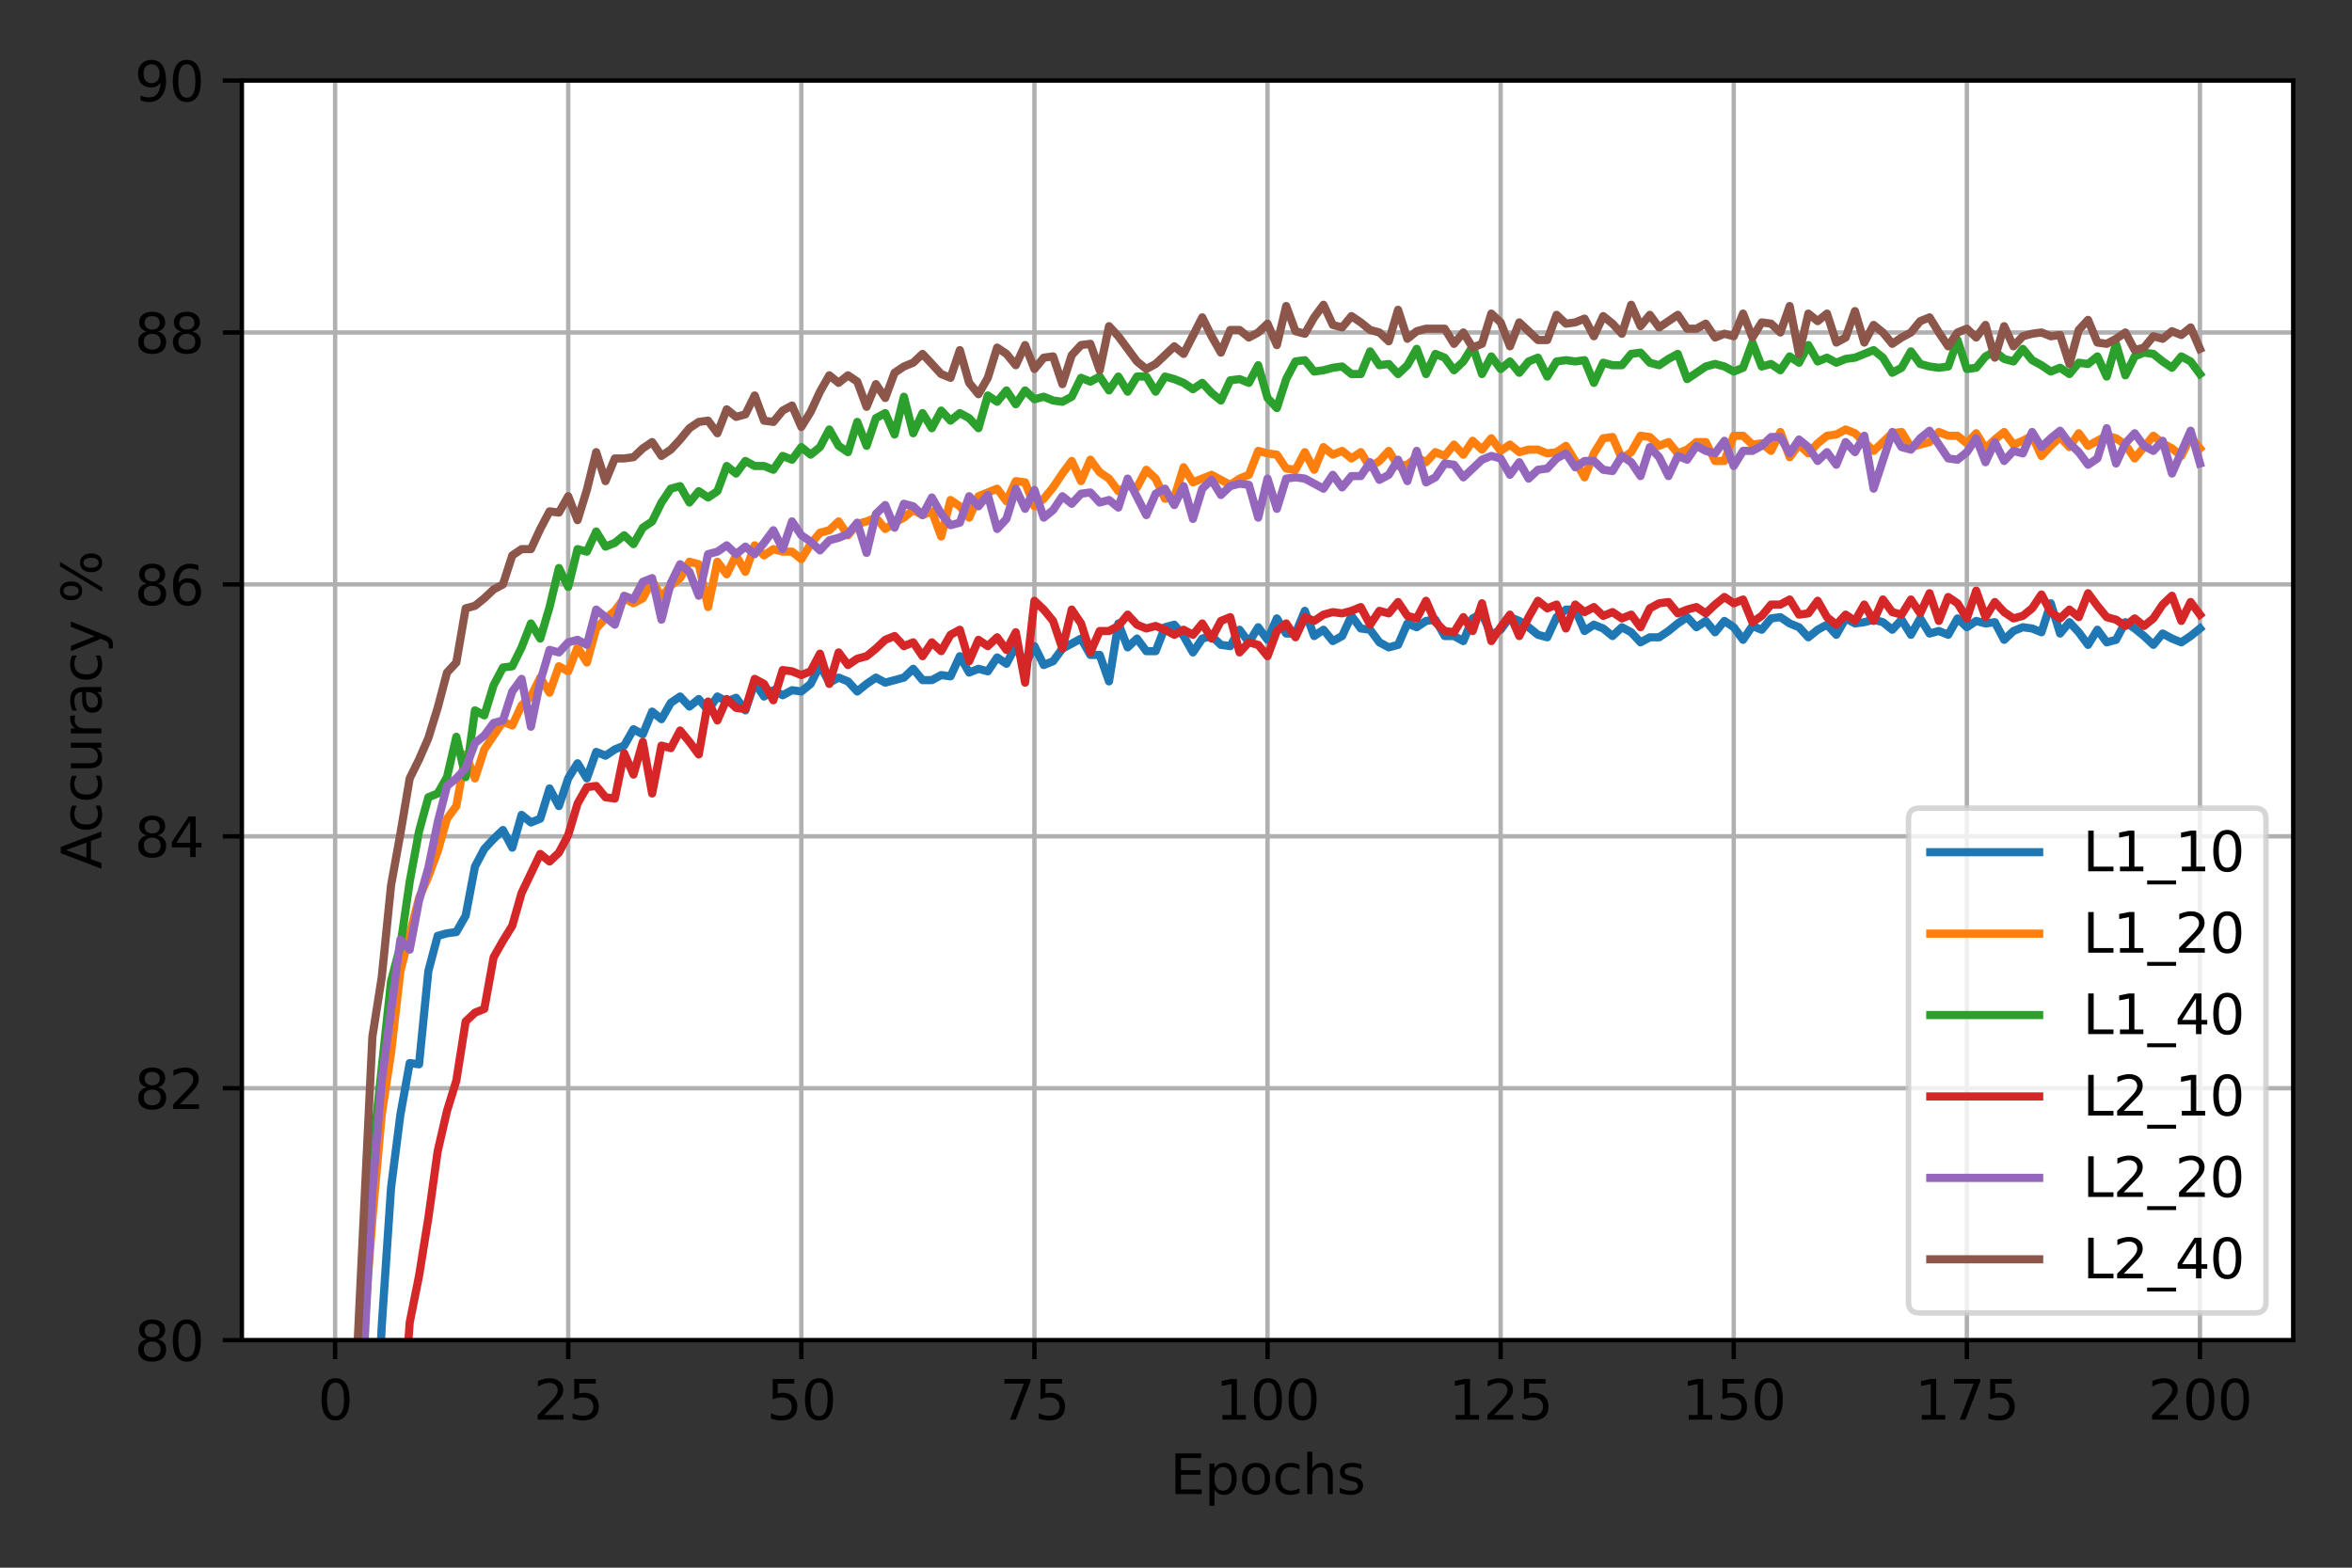 <?xml version="1.0" encoding="utf-8" standalone="no"?>
<!DOCTYPE svg PUBLIC "-//W3C//DTD SVG 1.1//EN"
  "http://www.w3.org/Graphics/SVG/1.1/DTD/svg11.dtd">
<svg height="288pt" version="1.1" viewBox="0 0 432 288" width="432pt" xmlns="http://www.w3.org/2000/svg" xmlns:xlink="http://www.w3.org/1999/xlink">
 <rect x="0" y="0" width="432" height="288" fill="#333333" stroke="none"/>
 <defs>
  <style type="text/css">*{stroke-linecap:butt;stroke-linejoin:round;}</style>
 </defs>
 <g id="figure_1">
  <g id="patch_1">
   <path d="M 0 288 
L 432 288 
L 432 0 
L 0 0 
z
" style="fill:none;"/>
  </g>
  <g id="axes_1">
   <g id="patch_2">
    <path d="M 44.425 246.2 
L 421.2 246.2 
L 421.2 14.8 
L 44.425 14.8 
z
" style="fill:#ffffff;"/>
   </g>
   <g id="matplotlib.axis_1">
    <g id="xtick_1">
     <g id="line2d_1">
      <path clip-path="url(#p3d632b8f9b)" d="M 61.551 246.2 
L 61.551 14.8 
" style="fill:none;stroke:#b0b0b0;stroke-linecap:square;stroke-width:0.8;"/>
     </g>
     <g id="line2d_2">
      <defs>
       <path d="M 0 0 
L 0 3.5 
" id="mcc3e30ce38" style="stroke:#000000;stroke-width:0.8;"/>
      </defs>
      <g>
       <use style="stroke:#000000;stroke-width:0.8;" x="61.551" xlink:href="#mcc3e30ce38" y="246.2"/>
      </g>
     </g>
     <g id="text_1">
      <!-- 0 -->
      <g transform="translate(58.37 260.798)scale(0.1 -0.1)">
       <defs>
        <path d="M 2034 4250 
Q 1547 4250 1301 3770 
Q 1056 3291 1056 2328 
Q 1056 1369 1301 889 
Q 1547 409 2034 409 
Q 2525 409 2770 889 
Q 3016 1369 3016 2328 
Q 3016 3291 2770 3770 
Q 2525 4250 2034 4250 
z
M 2034 4750 
Q 2819 4750 3233 4129 
Q 3647 3509 3647 2328 
Q 3647 1150 3233 529 
Q 2819 -91 2034 -91 
Q 1250 -91 836 529 
Q 422 1150 422 2328 
Q 422 3509 836 4129 
Q 1250 4750 2034 4750 
z
" id="DejaVuSans-30" transform="scale(0.016)"/>
       </defs>
       <use xlink:href="#DejaVuSans-30"/>
      </g>
     </g>
    </g>
    <g id="xtick_2">
     <g id="line2d_3">
      <path clip-path="url(#p3d632b8f9b)" d="M 104.366 246.2 
L 104.366 14.8 
" style="fill:none;stroke:#b0b0b0;stroke-linecap:square;stroke-width:0.8;"/>
     </g>
     <g id="line2d_4">
      <g>
       <use style="stroke:#000000;stroke-width:0.8;" x="104.366" xlink:href="#mcc3e30ce38" y="246.2"/>
      </g>
     </g>
     <g id="text_2">
      <!-- 25 -->
      <g transform="translate(98.004 260.798)scale(0.1 -0.1)">
       <defs>
        <path d="M 1228 531 
L 3431 531 
L 3431 0 
L 469 0 
L 469 531 
Q 828 903 1448 1529 
Q 2069 2156 2228 2338 
Q 2531 2678 2651 2914 
Q 2772 3150 2772 3378 
Q 2772 3750 2511 3984 
Q 2250 4219 1831 4219 
Q 1534 4219 1204 4116 
Q 875 4013 500 3803 
L 500 4441 
Q 881 4594 1212 4672 
Q 1544 4750 1819 4750 
Q 2544 4750 2975 4387 
Q 3406 4025 3406 3419 
Q 3406 3131 3298 2873 
Q 3191 2616 2906 2266 
Q 2828 2175 2409 1742 
Q 1991 1309 1228 531 
z
" id="DejaVuSans-32" transform="scale(0.016)"/>
        <path d="M 691 4666 
L 3169 4666 
L 3169 4134 
L 1269 4134 
L 1269 2991 
Q 1406 3038 1543 3061 
Q 1681 3084 1819 3084 
Q 2600 3084 3056 2656 
Q 3513 2228 3513 1497 
Q 3513 744 3044 326 
Q 2575 -91 1722 -91 
Q 1428 -91 1123 -41 
Q 819 9 494 109 
L 494 744 
Q 775 591 1075 516 
Q 1375 441 1709 441 
Q 2250 441 2565 725 
Q 2881 1009 2881 1497 
Q 2881 1984 2565 2268 
Q 2250 2553 1709 2553 
Q 1456 2553 1204 2497 
Q 953 2441 691 2322 
L 691 4666 
z
" id="DejaVuSans-35" transform="scale(0.016)"/>
       </defs>
       <use xlink:href="#DejaVuSans-32"/>
       <use x="63.623" xlink:href="#DejaVuSans-35"/>
      </g>
     </g>
    </g>
    <g id="xtick_3">
     <g id="line2d_5">
      <path clip-path="url(#p3d632b8f9b)" d="M 147.182 246.2 
L 147.182 14.8 
" style="fill:none;stroke:#b0b0b0;stroke-linecap:square;stroke-width:0.8;"/>
     </g>
     <g id="line2d_6">
      <g>
       <use style="stroke:#000000;stroke-width:0.8;" x="147.182" xlink:href="#mcc3e30ce38" y="246.2"/>
      </g>
     </g>
     <g id="text_3">
      <!-- 50 -->
      <g transform="translate(140.819 260.798)scale(0.1 -0.1)">
       <use xlink:href="#DejaVuSans-35"/>
       <use x="63.623" xlink:href="#DejaVuSans-30"/>
      </g>
     </g>
    </g>
    <g id="xtick_4">
     <g id="line2d_7">
      <path clip-path="url(#p3d632b8f9b)" d="M 189.997 246.2 
L 189.997 14.8 
" style="fill:none;stroke:#b0b0b0;stroke-linecap:square;stroke-width:0.8;"/>
     </g>
     <g id="line2d_8">
      <g>
       <use style="stroke:#000000;stroke-width:0.8;" x="189.997" xlink:href="#mcc3e30ce38" y="246.2"/>
      </g>
     </g>
     <g id="text_4">
      <!-- 75 -->
      <g transform="translate(183.635 260.798)scale(0.1 -0.1)">
       <defs>
        <path d="M 525 4666 
L 3525 4666 
L 3525 4397 
L 1831 0 
L 1172 0 
L 2766 4134 
L 525 4134 
L 525 4666 
z
" id="DejaVuSans-37" transform="scale(0.016)"/>
       </defs>
       <use xlink:href="#DejaVuSans-37"/>
       <use x="63.623" xlink:href="#DejaVuSans-35"/>
      </g>
     </g>
    </g>
    <g id="xtick_5">
     <g id="line2d_9">
      <path clip-path="url(#p3d632b8f9b)" d="M 232.812 246.2 
L 232.812 14.8 
" style="fill:none;stroke:#b0b0b0;stroke-linecap:square;stroke-width:0.8;"/>
     </g>
     <g id="line2d_10">
      <g>
       <use style="stroke:#000000;stroke-width:0.8;" x="232.812" xlink:href="#mcc3e30ce38" y="246.2"/>
      </g>
     </g>
     <g id="text_5">
      <!-- 100 -->
      <g transform="translate(223.269 260.798)scale(0.1 -0.1)">
       <defs>
        <path d="M 794 531 
L 1825 531 
L 1825 4091 
L 703 3866 
L 703 4441 
L 1819 4666 
L 2450 4666 
L 2450 531 
L 3481 531 
L 3481 0 
L 794 0 
L 794 531 
z
" id="DejaVuSans-31" transform="scale(0.016)"/>
       </defs>
       <use xlink:href="#DejaVuSans-31"/>
       <use x="63.623" xlink:href="#DejaVuSans-30"/>
       <use x="127.246" xlink:href="#DejaVuSans-30"/>
      </g>
     </g>
    </g>
    <g id="xtick_6">
     <g id="line2d_11">
      <path clip-path="url(#p3d632b8f9b)" d="M 275.628 246.2 
L 275.628 14.8 
" style="fill:none;stroke:#b0b0b0;stroke-linecap:square;stroke-width:0.8;"/>
     </g>
     <g id="line2d_12">
      <g>
       <use style="stroke:#000000;stroke-width:0.8;" x="275.628" xlink:href="#mcc3e30ce38" y="246.2"/>
      </g>
     </g>
     <g id="text_6">
      <!-- 125 -->
      <g transform="translate(266.084 260.798)scale(0.1 -0.1)">
       <use xlink:href="#DejaVuSans-31"/>
       <use x="63.623" xlink:href="#DejaVuSans-32"/>
       <use x="127.246" xlink:href="#DejaVuSans-35"/>
      </g>
     </g>
    </g>
    <g id="xtick_7">
     <g id="line2d_13">
      <path clip-path="url(#p3d632b8f9b)" d="M 318.443 246.2 
L 318.443 14.8 
" style="fill:none;stroke:#b0b0b0;stroke-linecap:square;stroke-width:0.8;"/>
     </g>
     <g id="line2d_14">
      <g>
       <use style="stroke:#000000;stroke-width:0.8;" x="318.443" xlink:href="#mcc3e30ce38" y="246.2"/>
      </g>
     </g>
     <g id="text_7">
      <!-- 150 -->
      <g transform="translate(308.899 260.798)scale(0.1 -0.1)">
       <use xlink:href="#DejaVuSans-31"/>
       <use x="63.623" xlink:href="#DejaVuSans-35"/>
       <use x="127.246" xlink:href="#DejaVuSans-30"/>
      </g>
     </g>
    </g>
    <g id="xtick_8">
     <g id="line2d_15">
      <path clip-path="url(#p3d632b8f9b)" d="M 361.259 246.2 
L 361.259 14.8 
" style="fill:none;stroke:#b0b0b0;stroke-linecap:square;stroke-width:0.8;"/>
     </g>
     <g id="line2d_16">
      <g>
       <use style="stroke:#000000;stroke-width:0.8;" x="361.259" xlink:href="#mcc3e30ce38" y="246.2"/>
      </g>
     </g>
     <g id="text_8">
      <!-- 175 -->
      <g transform="translate(351.715 260.798)scale(0.1 -0.1)">
       <use xlink:href="#DejaVuSans-31"/>
       <use x="63.623" xlink:href="#DejaVuSans-37"/>
       <use x="127.246" xlink:href="#DejaVuSans-35"/>
      </g>
     </g>
    </g>
    <g id="xtick_9">
     <g id="line2d_17">
      <path clip-path="url(#p3d632b8f9b)" d="M 404.074 246.2 
L 404.074 14.8 
" style="fill:none;stroke:#b0b0b0;stroke-linecap:square;stroke-width:0.8;"/>
     </g>
     <g id="line2d_18">
      <g>
       <use style="stroke:#000000;stroke-width:0.8;" x="404.074" xlink:href="#mcc3e30ce38" y="246.2"/>
      </g>
     </g>
     <g id="text_9">
      <!-- 200 -->
      <g transform="translate(394.53 260.798)scale(0.1 -0.1)">
       <use xlink:href="#DejaVuSans-32"/>
       <use x="63.623" xlink:href="#DejaVuSans-30"/>
       <use x="127.246" xlink:href="#DejaVuSans-30"/>
      </g>
     </g>
    </g>
    <g id="text_10">
     <!-- Epochs -->
     <g transform="translate(214.897 274.477)scale(0.1 -0.1)">
      <defs>
       <path d="M 628 4666 
L 3578 4666 
L 3578 4134 
L 1259 4134 
L 1259 2753 
L 3481 2753 
L 3481 2222 
L 1259 2222 
L 1259 531 
L 3634 531 
L 3634 0 
L 628 0 
L 628 4666 
z
" id="DejaVuSans-45" transform="scale(0.016)"/>
       <path d="M 1159 525 
L 1159 -1331 
L 581 -1331 
L 581 3500 
L 1159 3500 
L 1159 2969 
Q 1341 3281 1617 3432 
Q 1894 3584 2278 3584 
Q 2916 3584 3314 3078 
Q 3713 2572 3713 1747 
Q 3713 922 3314 415 
Q 2916 -91 2278 -91 
Q 1894 -91 1617 61 
Q 1341 213 1159 525 
z
M 3116 1747 
Q 3116 2381 2855 2742 
Q 2594 3103 2138 3103 
Q 1681 3103 1420 2742 
Q 1159 2381 1159 1747 
Q 1159 1113 1420 752 
Q 1681 391 2138 391 
Q 2594 391 2855 752 
Q 3116 1113 3116 1747 
z
" id="DejaVuSans-70" transform="scale(0.016)"/>
       <path d="M 1959 3097 
Q 1497 3097 1228 2736 
Q 959 2375 959 1747 
Q 959 1119 1226 758 
Q 1494 397 1959 397 
Q 2419 397 2687 759 
Q 2956 1122 2956 1747 
Q 2956 2369 2687 2733 
Q 2419 3097 1959 3097 
z
M 1959 3584 
Q 2709 3584 3137 3096 
Q 3566 2609 3566 1747 
Q 3566 888 3137 398 
Q 2709 -91 1959 -91 
Q 1206 -91 779 398 
Q 353 888 353 1747 
Q 353 2609 779 3096 
Q 1206 3584 1959 3584 
z
" id="DejaVuSans-6f" transform="scale(0.016)"/>
       <path d="M 3122 3366 
L 3122 2828 
Q 2878 2963 2633 3030 
Q 2388 3097 2138 3097 
Q 1578 3097 1268 2742 
Q 959 2388 959 1747 
Q 959 1106 1268 751 
Q 1578 397 2138 397 
Q 2388 397 2633 464 
Q 2878 531 3122 666 
L 3122 134 
Q 2881 22 2623 -34 
Q 2366 -91 2075 -91 
Q 1284 -91 818 406 
Q 353 903 353 1747 
Q 353 2603 823 3093 
Q 1294 3584 2113 3584 
Q 2378 3584 2631 3529 
Q 2884 3475 3122 3366 
z
" id="DejaVuSans-63" transform="scale(0.016)"/>
       <path d="M 3513 2113 
L 3513 0 
L 2938 0 
L 2938 2094 
Q 2938 2591 2744 2837 
Q 2550 3084 2163 3084 
Q 1697 3084 1428 2787 
Q 1159 2491 1159 1978 
L 1159 0 
L 581 0 
L 581 4863 
L 1159 4863 
L 1159 2956 
Q 1366 3272 1645 3428 
Q 1925 3584 2291 3584 
Q 2894 3584 3203 3211 
Q 3513 2838 3513 2113 
z
" id="DejaVuSans-68" transform="scale(0.016)"/>
       <path d="M 2834 3397 
L 2834 2853 
Q 2591 2978 2328 3040 
Q 2066 3103 1784 3103 
Q 1356 3103 1142 2972 
Q 928 2841 928 2578 
Q 928 2378 1081 2264 
Q 1234 2150 1697 2047 
L 1894 2003 
Q 2506 1872 2764 1633 
Q 3022 1394 3022 966 
Q 3022 478 2636 193 
Q 2250 -91 1575 -91 
Q 1294 -91 989 -36 
Q 684 19 347 128 
L 347 722 
Q 666 556 975 473 
Q 1284 391 1588 391 
Q 1994 391 2212 530 
Q 2431 669 2431 922 
Q 2431 1156 2273 1281 
Q 2116 1406 1581 1522 
L 1381 1569 
Q 847 1681 609 1914 
Q 372 2147 372 2553 
Q 372 3047 722 3315 
Q 1072 3584 1716 3584 
Q 2034 3584 2315 3537 
Q 2597 3491 2834 3397 
z
" id="DejaVuSans-73" transform="scale(0.016)"/>
      </defs>
      <use xlink:href="#DejaVuSans-45"/>
      <use x="63.184" xlink:href="#DejaVuSans-70"/>
      <use x="126.66" xlink:href="#DejaVuSans-6f"/>
      <use x="187.842" xlink:href="#DejaVuSans-63"/>
      <use x="242.822" xlink:href="#DejaVuSans-68"/>
      <use x="306.201" xlink:href="#DejaVuSans-73"/>
     </g>
    </g>
   </g>
   <g id="matplotlib.axis_2">
    <g id="ytick_1">
     <g id="line2d_19">
      <path clip-path="url(#p3d632b8f9b)" d="M 44.425 246.2 
L 421.2 246.2 
" style="fill:none;stroke:#b0b0b0;stroke-linecap:square;stroke-width:0.8;"/>
     </g>
     <g id="line2d_20">
      <defs>
       <path d="M 0 0 
L -3.5 0 
" id="md06ad22cf2" style="stroke:#000000;stroke-width:0.8;"/>
      </defs>
      <g>
       <use style="stroke:#000000;stroke-width:0.8;" x="44.425" xlink:href="#md06ad22cf2" y="246.2"/>
      </g>
     </g>
     <g id="text_11">
      <!-- 80 -->
      <g transform="translate(24.7 249.999)scale(0.1 -0.1)">
       <defs>
        <path d="M 2034 2216 
Q 1584 2216 1326 1975 
Q 1069 1734 1069 1313 
Q 1069 891 1326 650 
Q 1584 409 2034 409 
Q 2484 409 2743 651 
Q 3003 894 3003 1313 
Q 3003 1734 2745 1975 
Q 2488 2216 2034 2216 
z
M 1403 2484 
Q 997 2584 770 2862 
Q 544 3141 544 3541 
Q 544 4100 942 4425 
Q 1341 4750 2034 4750 
Q 2731 4750 3128 4425 
Q 3525 4100 3525 3541 
Q 3525 3141 3298 2862 
Q 3072 2584 2669 2484 
Q 3125 2378 3379 2068 
Q 3634 1759 3634 1313 
Q 3634 634 3220 271 
Q 2806 -91 2034 -91 
Q 1263 -91 848 271 
Q 434 634 434 1313 
Q 434 1759 690 2068 
Q 947 2378 1403 2484 
z
M 1172 3481 
Q 1172 3119 1398 2916 
Q 1625 2713 2034 2713 
Q 2441 2713 2670 2916 
Q 2900 3119 2900 3481 
Q 2900 3844 2670 4047 
Q 2441 4250 2034 4250 
Q 1625 4250 1398 4047 
Q 1172 3844 1172 3481 
z
" id="DejaVuSans-38" transform="scale(0.016)"/>
       </defs>
       <use xlink:href="#DejaVuSans-38"/>
       <use x="63.623" xlink:href="#DejaVuSans-30"/>
      </g>
     </g>
    </g>
    <g id="ytick_2">
     <g id="line2d_21">
      <path clip-path="url(#p3d632b8f9b)" d="M 44.425 199.92 
L 421.2 199.92 
" style="fill:none;stroke:#b0b0b0;stroke-linecap:square;stroke-width:0.8;"/>
     </g>
     <g id="line2d_22">
      <g>
       <use style="stroke:#000000;stroke-width:0.8;" x="44.425" xlink:href="#md06ad22cf2" y="199.92"/>
      </g>
     </g>
     <g id="text_12">
      <!-- 82 -->
      <g transform="translate(24.7 203.719)scale(0.1 -0.1)">
       <use xlink:href="#DejaVuSans-38"/>
       <use x="63.623" xlink:href="#DejaVuSans-32"/>
      </g>
     </g>
    </g>
    <g id="ytick_3">
     <g id="line2d_23">
      <path clip-path="url(#p3d632b8f9b)" d="M 44.425 153.64 
L 421.2 153.64 
" style="fill:none;stroke:#b0b0b0;stroke-linecap:square;stroke-width:0.8;"/>
     </g>
     <g id="line2d_24">
      <g>
       <use style="stroke:#000000;stroke-width:0.8;" x="44.425" xlink:href="#md06ad22cf2" y="153.64"/>
      </g>
     </g>
     <g id="text_13">
      <!-- 84 -->
      <g transform="translate(24.7 157.439)scale(0.1 -0.1)">
       <defs>
        <path d="M 2419 4116 
L 825 1625 
L 2419 1625 
L 2419 4116 
z
M 2253 4666 
L 3047 4666 
L 3047 1625 
L 3713 1625 
L 3713 1100 
L 3047 1100 
L 3047 0 
L 2419 0 
L 2419 1100 
L 313 1100 
L 313 1709 
L 2253 4666 
z
" id="DejaVuSans-34" transform="scale(0.016)"/>
       </defs>
       <use xlink:href="#DejaVuSans-38"/>
       <use x="63.623" xlink:href="#DejaVuSans-34"/>
      </g>
     </g>
    </g>
    <g id="ytick_4">
     <g id="line2d_25">
      <path clip-path="url(#p3d632b8f9b)" d="M 44.425 107.36 
L 421.2 107.36 
" style="fill:none;stroke:#b0b0b0;stroke-linecap:square;stroke-width:0.8;"/>
     </g>
     <g id="line2d_26">
      <g>
       <use style="stroke:#000000;stroke-width:0.8;" x="44.425" xlink:href="#md06ad22cf2" y="107.36"/>
      </g>
     </g>
     <g id="text_14">
      <!-- 86 -->
      <g transform="translate(24.7 111.159)scale(0.1 -0.1)">
       <defs>
        <path d="M 2113 2584 
Q 1688 2584 1439 2293 
Q 1191 2003 1191 1497 
Q 1191 994 1439 701 
Q 1688 409 2113 409 
Q 2538 409 2786 701 
Q 3034 994 3034 1497 
Q 3034 2003 2786 2293 
Q 2538 2584 2113 2584 
z
M 3366 4563 
L 3366 3988 
Q 3128 4100 2886 4159 
Q 2644 4219 2406 4219 
Q 1781 4219 1451 3797 
Q 1122 3375 1075 2522 
Q 1259 2794 1537 2939 
Q 1816 3084 2150 3084 
Q 2853 3084 3261 2657 
Q 3669 2231 3669 1497 
Q 3669 778 3244 343 
Q 2819 -91 2113 -91 
Q 1303 -91 875 529 
Q 447 1150 447 2328 
Q 447 3434 972 4092 
Q 1497 4750 2381 4750 
Q 2619 4750 2861 4703 
Q 3103 4656 3366 4563 
z
" id="DejaVuSans-36" transform="scale(0.016)"/>
       </defs>
       <use xlink:href="#DejaVuSans-38"/>
       <use x="63.623" xlink:href="#DejaVuSans-36"/>
      </g>
     </g>
    </g>
    <g id="ytick_5">
     <g id="line2d_27">
      <path clip-path="url(#p3d632b8f9b)" d="M 44.425 61.08 
L 421.2 61.08 
" style="fill:none;stroke:#b0b0b0;stroke-linecap:square;stroke-width:0.8;"/>
     </g>
     <g id="line2d_28">
      <g>
       <use style="stroke:#000000;stroke-width:0.8;" x="44.425" xlink:href="#md06ad22cf2" y="61.08"/>
      </g>
     </g>
     <g id="text_15">
      <!-- 88 -->
      <g transform="translate(24.7 64.879)scale(0.1 -0.1)">
       <use xlink:href="#DejaVuSans-38"/>
       <use x="63.623" xlink:href="#DejaVuSans-38"/>
      </g>
     </g>
    </g>
    <g id="ytick_6">
     <g id="line2d_29">
      <path clip-path="url(#p3d632b8f9b)" d="M 44.425 14.8 
L 421.2 14.8 
" style="fill:none;stroke:#b0b0b0;stroke-linecap:square;stroke-width:0.8;"/>
     </g>
     <g id="line2d_30">
      <g>
       <use style="stroke:#000000;stroke-width:0.8;" x="44.425" xlink:href="#md06ad22cf2" y="14.8"/>
      </g>
     </g>
     <g id="text_16">
      <!-- 90 -->
      <g transform="translate(24.7 18.599)scale(0.1 -0.1)">
       <defs>
        <path d="M 703 97 
L 703 672 
Q 941 559 1184 500 
Q 1428 441 1663 441 
Q 2288 441 2617 861 
Q 2947 1281 2994 2138 
Q 2813 1869 2534 1725 
Q 2256 1581 1919 1581 
Q 1219 1581 811 2004 
Q 403 2428 403 3163 
Q 403 3881 828 4315 
Q 1253 4750 1959 4750 
Q 2769 4750 3195 4129 
Q 3622 3509 3622 2328 
Q 3622 1225 3098 567 
Q 2575 -91 1691 -91 
Q 1453 -91 1209 -44 
Q 966 3 703 97 
z
M 1959 2075 
Q 2384 2075 2632 2365 
Q 2881 2656 2881 3163 
Q 2881 3666 2632 3958 
Q 2384 4250 1959 4250 
Q 1534 4250 1286 3958 
Q 1038 3666 1038 3163 
Q 1038 2656 1286 2365 
Q 1534 2075 1959 2075 
z
" id="DejaVuSans-39" transform="scale(0.016)"/>
       </defs>
       <use xlink:href="#DejaVuSans-39"/>
       <use x="63.623" xlink:href="#DejaVuSans-30"/>
      </g>
     </g>
    </g>
    <g id="text_17">
     <!-- Accuracy % -->
     <g transform="translate(18.62 159.668)rotate(-90)scale(0.1 -0.1)">
      <defs>
       <path d="M 2188 4044 
L 1331 1722 
L 3047 1722 
L 2188 4044 
z
M 1831 4666 
L 2547 4666 
L 4325 0 
L 3669 0 
L 3244 1197 
L 1141 1197 
L 716 0 
L 50 0 
L 1831 4666 
z
" id="DejaVuSans-41" transform="scale(0.016)"/>
       <path d="M 544 1381 
L 544 3500 
L 1119 3500 
L 1119 1403 
Q 1119 906 1312 657 
Q 1506 409 1894 409 
Q 2359 409 2629 706 
Q 2900 1003 2900 1516 
L 2900 3500 
L 3475 3500 
L 3475 0 
L 2900 0 
L 2900 538 
Q 2691 219 2414 64 
Q 2138 -91 1772 -91 
Q 1169 -91 856 284 
Q 544 659 544 1381 
z
M 1991 3584 
L 1991 3584 
z
" id="DejaVuSans-75" transform="scale(0.016)"/>
       <path d="M 2631 2963 
Q 2534 3019 2420 3045 
Q 2306 3072 2169 3072 
Q 1681 3072 1420 2755 
Q 1159 2438 1159 1844 
L 1159 0 
L 581 0 
L 581 3500 
L 1159 3500 
L 1159 2956 
Q 1341 3275 1631 3429 
Q 1922 3584 2338 3584 
Q 2397 3584 2469 3576 
Q 2541 3569 2628 3553 
L 2631 2963 
z
" id="DejaVuSans-72" transform="scale(0.016)"/>
       <path d="M 2194 1759 
Q 1497 1759 1228 1600 
Q 959 1441 959 1056 
Q 959 750 1161 570 
Q 1363 391 1709 391 
Q 2188 391 2477 730 
Q 2766 1069 2766 1631 
L 2766 1759 
L 2194 1759 
z
M 3341 1997 
L 3341 0 
L 2766 0 
L 2766 531 
Q 2569 213 2275 61 
Q 1981 -91 1556 -91 
Q 1019 -91 701 211 
Q 384 513 384 1019 
Q 384 1609 779 1909 
Q 1175 2209 1959 2209 
L 2766 2209 
L 2766 2266 
Q 2766 2663 2505 2880 
Q 2244 3097 1772 3097 
Q 1472 3097 1187 3025 
Q 903 2953 641 2809 
L 641 3341 
Q 956 3463 1253 3523 
Q 1550 3584 1831 3584 
Q 2591 3584 2966 3190 
Q 3341 2797 3341 1997 
z
" id="DejaVuSans-61" transform="scale(0.016)"/>
       <path d="M 2059 -325 
Q 1816 -950 1584 -1140 
Q 1353 -1331 966 -1331 
L 506 -1331 
L 506 -850 
L 844 -850 
Q 1081 -850 1212 -737 
Q 1344 -625 1503 -206 
L 1606 56 
L 191 3500 
L 800 3500 
L 1894 763 
L 2988 3500 
L 3597 3500 
L 2059 -325 
z
" id="DejaVuSans-79" transform="scale(0.016)"/>
       <path id="DejaVuSans-20" transform="scale(0.016)"/>
       <path d="M 4653 2053 
Q 4381 2053 4226 1822 
Q 4072 1591 4072 1178 
Q 4072 772 4226 539 
Q 4381 306 4653 306 
Q 4919 306 5073 539 
Q 5228 772 5228 1178 
Q 5228 1588 5073 1820 
Q 4919 2053 4653 2053 
z
M 4653 2450 
Q 5147 2450 5437 2106 
Q 5728 1763 5728 1178 
Q 5728 594 5436 251 
Q 5144 -91 4653 -91 
Q 4153 -91 3862 251 
Q 3572 594 3572 1178 
Q 3572 1766 3864 2108 
Q 4156 2450 4653 2450 
z
M 1428 4353 
Q 1159 4353 1004 4120 
Q 850 3888 850 3481 
Q 850 3069 1003 2837 
Q 1156 2606 1428 2606 
Q 1700 2606 1854 2837 
Q 2009 3069 2009 3481 
Q 2009 3884 1853 4118 
Q 1697 4353 1428 4353 
z
M 4250 4750 
L 4750 4750 
L 1831 -91 
L 1331 -91 
L 4250 4750 
z
M 1428 4750 
Q 1922 4750 2215 4408 
Q 2509 4066 2509 3481 
Q 2509 2891 2217 2550 
Q 1925 2209 1428 2209 
Q 931 2209 642 2551 
Q 353 2894 353 3481 
Q 353 4063 643 4406 
Q 934 4750 1428 4750 
z
" id="DejaVuSans-25" transform="scale(0.016)"/>
      </defs>
      <use xlink:href="#DejaVuSans-41"/>
      <use x="66.658" xlink:href="#DejaVuSans-63"/>
      <use x="121.639" xlink:href="#DejaVuSans-63"/>
      <use x="176.619" xlink:href="#DejaVuSans-75"/>
      <use x="239.998" xlink:href="#DejaVuSans-72"/>
      <use x="281.111" xlink:href="#DejaVuSans-61"/>
      <use x="342.391" xlink:href="#DejaVuSans-63"/>
      <use x="397.371" xlink:href="#DejaVuSans-79"/>
      <use x="456.551" xlink:href="#DejaVuSans-20"/>
      <use x="488.338" xlink:href="#DejaVuSans-25"/>
     </g>
    </g>
   </g>
   <g id="line2d_31">
    <path clip-path="url(#p3d632b8f9b)" d="M 67.824 289 
L 68.402 276.745 
L 70.114 243.655 
L 71.827 218.201 
L 73.539 204.779 
L 75.252 195.292 
L 76.965 195.523 
L 78.677 178.4 
L 80.39 171.921 
L 82.103 171.458 
L 83.815 171.226 
L 85.528 168.218 
L 87.24 159.194 
L 88.953 155.954 
L 90.666 154.103 
L 92.378 152.483 
L 94.091 155.723 
L 95.803 149.706 
L 97.516 151.095 
L 99.229 150.4 
L 100.941 144.847 
L 102.654 148.086 
L 104.366 142.996 
L 106.079 140.219 
L 107.792 142.996 
L 109.504 138.136 
L 111.217 138.83 
L 112.93 137.673 
L 114.642 136.979 
L 116.355 133.971 
L 118.067 134.897 
L 119.78 130.731 
L 121.493 132.12 
L 123.205 129.112 
L 124.918 127.955 
L 126.63 129.806 
L 128.343 128.417 
L 130.056 130.5 
L 131.768 127.955 
L 133.481 128.88 
L 135.194 128.186 
L 136.906 130.5 
L 138.619 125.409 
L 140.331 127.955 
L 142.044 126.798 
L 143.757 127.723 
L 145.469 126.798 
L 147.182 127.029 
L 148.894 125.641 
L 150.607 122.17 
L 152.32 125.409 
L 154.032 124.484 
L 155.745 125.178 
L 157.458 127.029 
L 159.17 125.641 
L 160.883 124.484 
L 162.595 125.409 
L 166.021 124.484 
L 167.733 122.864 
L 169.446 124.946 
L 171.158 124.946 
L 172.871 124.021 
L 174.584 124.252 
L 176.296 120.55 
L 178.009 123.558 
L 179.721 122.864 
L 181.434 123.327 
L 183.147 120.781 
L 184.859 121.938 
L 186.572 118.699 
L 188.285 122.17 
L 189.997 118.699 
L 191.71 122.17 
L 193.422 121.475 
L 195.135 119.161 
L 198.56 117.31 
L 200.273 120.318 
L 201.985 120.318 
L 203.698 125.178 
L 205.411 114.533 
L 207.123 118.93 
L 208.836 117.31 
L 210.549 119.624 
L 212.261 119.624 
L 213.974 115.228 
L 215.686 114.765 
L 217.399 116.847 
L 219.112 119.856 
L 220.824 117.31 
L 222.537 116.847 
L 224.249 118.467 
L 225.962 118.699 
L 227.675 115.69 
L 229.387 118.004 
L 231.1 115.228 
L 232.812 117.542 
L 234.525 113.608 
L 236.238 116.385 
L 237.95 116.385 
L 239.663 112.219 
L 241.376 116.847 
L 243.088 115.69 
L 244.801 117.773 
L 246.513 116.847 
L 248.226 113.145 
L 249.939 115.459 
L 251.651 115.69 
L 253.364 118.004 
L 255.076 118.93 
L 256.789 118.467 
L 258.502 114.533 
L 260.214 115.228 
L 261.927 114.071 
L 263.64 113.839 
L 265.352 116.847 
L 267.065 116.847 
L 268.777 117.773 
L 270.49 113.608 
L 272.203 112.682 
L 273.915 116.616 
L 275.628 115.69 
L 277.34 113.376 
L 279.053 114.071 
L 280.766 115.228 
L 282.478 116.616 
L 284.191 117.079 
L 285.904 113.376 
L 287.616 111.988 
L 289.329 111.988 
L 291.041 115.922 
L 292.754 114.765 
L 294.467 115.459 
L 296.179 116.847 
L 297.892 115.228 
L 299.604 116.153 
L 301.317 118.004 
L 303.03 117.079 
L 304.742 117.079 
L 306.455 115.922 
L 308.168 114.533 
L 309.88 113.376 
L 311.593 115.228 
L 313.305 114.071 
L 315.018 116.153 
L 316.731 114.071 
L 318.443 115.228 
L 320.156 117.542 
L 321.868 114.996 
L 323.581 115.69 
L 325.294 113.608 
L 327.006 113.376 
L 328.719 114.533 
L 330.431 115.228 
L 332.144 117.079 
L 333.857 115.69 
L 335.569 114.765 
L 337.282 116.616 
L 338.995 113.608 
L 340.707 114.533 
L 342.42 114.302 
L 344.132 113.839 
L 345.845 114.302 
L 347.558 115.69 
L 349.27 113.839 
L 350.983 116.616 
L 352.695 113.608 
L 354.408 116.385 
L 356.121 115.922 
L 357.833 116.616 
L 359.546 113.608 
L 361.259 115.228 
L 362.971 114.071 
L 364.684 114.533 
L 366.396 114.302 
L 368.109 117.542 
L 369.822 115.922 
L 371.534 115.228 
L 373.247 115.459 
L 374.959 116.153 
L 376.672 110.831 
L 378.385 116.385 
L 380.097 114.302 
L 381.81 116.153 
L 383.522 118.467 
L 385.235 115.69 
L 386.948 118.004 
L 388.66 117.542 
L 390.373 114.302 
L 392.086 115.459 
L 393.798 116.847 
L 395.511 118.467 
L 397.223 116.385 
L 398.936 117.31 
L 400.649 118.004 
L 402.361 116.847 
L 404.074 115.459 
L 404.074 115.459 
" style="fill:none;stroke:#1f77b4;stroke-linecap:square;stroke-width:1.5;"/>
   </g>
   <g id="line2d_32">
    <path clip-path="url(#p3d632b8f9b)" d="M 64.925 289 
L 64.976 286.232 
L 66.689 246.2 
L 68.402 223.986 
L 70.114 204.779 
L 71.827 193.441 
L 73.539 178.4 
L 76.965 164.979 
L 78.677 161.045 
L 80.39 156.417 
L 82.103 150.4 
L 83.815 148.086 
L 85.528 138.599 
L 87.24 142.996 
L 88.953 137.673 
L 92.378 132.583 
L 94.091 133.277 
L 95.803 129.574 
L 97.516 127.955 
L 99.229 124.484 
L 100.941 127.26 
L 102.654 122.401 
L 104.366 123.327 
L 106.079 118.93 
L 107.792 121.707 
L 109.504 115.459 
L 111.217 113.608 
L 112.93 112.219 
L 114.642 109.905 
L 116.355 110.831 
L 118.067 109.905 
L 119.78 106.666 
L 121.493 109.674 
L 123.205 107.591 
L 124.918 106.203 
L 126.63 103.195 
L 128.343 103.658 
L 130.056 111.525 
L 131.768 103.195 
L 133.481 105.509 
L 135.194 102.038 
L 136.906 105.046 
L 138.619 100.187 
L 140.331 102.038 
L 142.044 100.881 
L 143.757 101.344 
L 145.469 101.344 
L 147.182 102.732 
L 148.894 99.955 
L 150.607 97.873 
L 152.32 97.41 
L 154.032 95.79 
L 155.745 98.335 
L 157.458 96.253 
L 159.17 95.79 
L 160.883 95.096 
L 162.595 97.178 
L 164.308 96.021 
L 166.021 95.096 
L 167.733 93.707 
L 169.446 94.633 
L 171.158 93.939 
L 172.871 98.567 
L 174.584 91.856 
L 176.296 93.013 
L 178.009 95.096 
L 179.721 91.162 
L 183.147 89.774 
L 184.859 92.088 
L 186.572 88.385 
L 188.285 88.617 
L 189.997 93.013 
L 191.71 91.625 
L 193.422 89.542 
L 195.135 86.997 
L 196.848 84.683 
L 198.56 88.385 
L 200.273 84.451 
L 201.985 86.765 
L 203.698 87.922 
L 205.411 90.236 
L 207.123 89.311 
L 208.836 89.542 
L 210.549 86.303 
L 212.261 87.922 
L 213.974 91.625 
L 215.686 91.393 
L 217.399 85.84 
L 219.112 88.617 
L 222.537 87.228 
L 225.962 89.079 
L 227.675 87.922 
L 229.387 87.228 
L 231.1 82.832 
L 232.812 83.294 
L 234.525 83.526 
L 236.238 86.071 
L 237.95 86.303 
L 239.663 83.063 
L 241.376 86.303 
L 243.088 82.137 
L 244.801 83.526 
L 246.513 82.832 
L 248.226 84.22 
L 249.939 83.063 
L 251.651 85.84 
L 253.364 84.683 
L 255.076 82.832 
L 256.789 85.608 
L 258.502 85.377 
L 260.214 83.989 
L 261.927 84.914 
L 263.64 83.063 
L 265.352 83.757 
L 267.065 81.675 
L 268.777 83.526 
L 270.49 80.98 
L 272.203 82.6 
L 273.915 80.518 
L 275.628 82.832 
L 277.34 81.675 
L 279.053 83.063 
L 280.766 82.6 
L 282.478 82.6 
L 284.191 83.294 
L 285.904 83.063 
L 287.616 81.906 
L 289.329 84.683 
L 291.041 87.691 
L 292.754 83.294 
L 294.467 80.518 
L 296.179 80.286 
L 297.892 84.22 
L 299.604 83.063 
L 301.317 80.055 
L 303.03 80.286 
L 304.742 81.906 
L 306.455 81.212 
L 308.168 83.294 
L 309.88 82.6 
L 311.593 81.212 
L 313.305 81.212 
L 315.018 84.683 
L 316.731 84.683 
L 318.443 80.055 
L 320.156 80.055 
L 321.868 81.675 
L 323.581 81.443 
L 325.294 82.832 
L 327.006 79.361 
L 328.719 83.989 
L 330.431 81.675 
L 332.144 83.294 
L 333.857 81.443 
L 335.569 80.055 
L 337.282 79.823 
L 338.995 78.898 
L 340.707 79.592 
L 344.132 82.832 
L 347.558 79.592 
L 349.27 79.361 
L 350.983 82.137 
L 354.408 81.212 
L 356.121 79.361 
L 357.833 80.055 
L 359.546 80.055 
L 361.259 81.443 
L 362.971 79.592 
L 364.684 82.369 
L 366.396 80.749 
L 368.109 79.361 
L 369.822 81.675 
L 371.534 80.98 
L 373.247 80.055 
L 374.959 83.757 
L 376.672 81.906 
L 378.385 80.286 
L 380.097 82.137 
L 381.81 79.592 
L 383.522 81.906 
L 386.948 80.055 
L 388.66 80.518 
L 390.373 81.675 
L 392.086 84.22 
L 395.511 80.055 
L 397.223 81.443 
L 398.936 82.369 
L 400.649 83.757 
L 402.361 80.286 
L 404.074 82.369 
L 404.074 82.369 
" style="fill:none;stroke:#ff7f0e;stroke-linecap:square;stroke-width:1.5;"/>
   </g>
   <g id="line2d_33">
    <path clip-path="url(#p3d632b8f9b)" d="M 64.693 289 
L 64.976 275.588 
L 66.689 232.316 
L 68.402 212.184 
L 71.827 180.251 
L 73.539 173.772 
L 75.252 161.97 
L 76.965 152.714 
L 78.677 146.467 
L 80.39 145.772 
L 82.103 142.764 
L 83.815 135.359 
L 85.528 142.764 
L 87.24 130.5 
L 88.953 131.426 
L 90.666 125.872 
L 92.378 122.632 
L 94.091 122.401 
L 95.803 118.93 
L 97.516 114.533 
L 99.229 117.31 
L 100.941 111.525 
L 102.654 104.352 
L 104.366 107.823 
L 106.079 100.881 
L 107.792 101.344 
L 109.504 97.641 
L 111.217 100.418 
L 112.93 99.724 
L 114.642 98.335 
L 116.355 99.955 
L 118.067 96.947 
L 119.78 95.79 
L 121.493 92.319 
L 123.205 89.774 
L 124.918 89.311 
L 126.63 92.319 
L 128.343 90.236 
L 130.056 91.393 
L 131.768 90.236 
L 133.481 85.608 
L 135.194 86.997 
L 136.906 84.683 
L 138.619 85.608 
L 140.331 85.608 
L 142.044 86.303 
L 143.757 83.757 
L 145.469 84.451 
L 147.182 82.137 
L 148.894 83.526 
L 150.607 82.137 
L 152.32 78.898 
L 154.032 81.906 
L 155.745 83.063 
L 157.458 77.509 
L 159.17 81.906 
L 160.883 76.815 
L 162.595 75.89 
L 164.308 79.823 
L 166.021 72.881 
L 167.733 79.592 
L 169.446 75.89 
L 171.158 78.666 
L 172.871 75.427 
L 174.584 77.278 
L 176.296 75.89 
L 178.009 76.815 
L 179.721 78.666 
L 181.434 72.65 
L 183.147 73.807 
L 184.859 71.724 
L 186.572 74.27 
L 188.285 71.724 
L 189.997 73.344 
L 191.71 72.881 
L 193.422 73.576 
L 195.135 73.807 
L 196.848 72.881 
L 198.56 69.41 
L 200.273 70.105 
L 201.985 69.179 
L 203.698 71.724 
L 205.411 69.179 
L 207.123 71.956 
L 208.836 69.179 
L 210.549 69.179 
L 212.261 71.956 
L 213.974 69.179 
L 215.686 69.642 
L 217.399 70.336 
L 219.112 71.493 
L 220.824 70.336 
L 222.537 72.187 
L 224.249 73.576 
L 225.962 69.873 
L 227.675 69.642 
L 229.387 70.336 
L 231.1 67.096 
L 232.812 73.113 
L 234.525 74.964 
L 236.238 69.642 
L 237.95 66.402 
L 239.663 66.171 
L 241.376 68.253 
L 243.088 68.022 
L 244.801 67.559 
L 246.513 67.328 
L 248.226 68.716 
L 249.939 68.716 
L 251.651 64.551 
L 253.364 67.096 
L 255.076 66.865 
L 256.789 68.716 
L 258.502 67.096 
L 260.214 64.088 
L 261.927 68.716 
L 263.64 65.014 
L 265.352 65.708 
L 267.065 68.022 
L 268.777 66.402 
L 270.49 63.625 
L 272.203 68.716 
L 273.915 65.477 
L 275.628 67.791 
L 277.34 66.402 
L 279.053 68.485 
L 280.766 66.402 
L 282.478 65.708 
L 284.191 69.179 
L 285.904 66.402 
L 287.616 66.171 
L 289.329 66.402 
L 291.041 66.171 
L 292.754 70.336 
L 294.467 66.634 
L 296.179 67.096 
L 297.892 67.096 
L 299.604 65.014 
L 301.317 64.782 
L 303.03 66.634 
L 304.742 67.096 
L 306.455 65.939 
L 308.168 65.014 
L 309.88 69.642 
L 313.305 67.328 
L 315.018 66.865 
L 316.731 67.328 
L 318.443 68.253 
L 320.156 67.559 
L 321.868 62.931 
L 323.581 67.328 
L 325.294 66.865 
L 327.006 68.022 
L 328.719 65.477 
L 330.431 66.634 
L 332.144 63.394 
L 333.857 66.402 
L 335.569 65.708 
L 337.282 66.634 
L 338.995 65.939 
L 340.707 65.708 
L 344.132 64.32 
L 345.845 65.708 
L 347.558 68.485 
L 349.27 67.559 
L 350.983 64.551 
L 352.695 66.865 
L 354.408 67.328 
L 356.121 67.559 
L 357.833 67.328 
L 359.546 62.468 
L 361.259 67.791 
L 362.971 67.559 
L 364.684 65.477 
L 366.396 64.551 
L 368.109 65.939 
L 369.822 66.402 
L 371.534 64.088 
L 373.247 66.171 
L 374.959 67.096 
L 376.672 68.253 
L 378.385 67.559 
L 380.097 68.716 
L 381.81 66.634 
L 383.522 66.865 
L 385.235 65.477 
L 386.948 69.179 
L 388.66 63.163 
L 390.373 68.948 
L 392.086 65.477 
L 393.798 64.782 
L 395.511 65.014 
L 397.223 66.402 
L 398.936 67.559 
L 400.649 65.477 
L 402.361 66.402 
L 404.074 68.716 
L 404.074 68.716 
" style="fill:none;stroke:#2ca02c;stroke-linecap:square;stroke-width:1.5;"/>
   </g>
   <g id="line2d_34">
    <path clip-path="url(#p3d632b8f9b)" d="M 70.793 289 
L 71.827 275.588 
L 73.539 267.026 
L 75.252 242.96 
L 76.965 234.399 
L 78.677 223.754 
L 80.39 211.49 
L 82.103 204.085 
L 83.815 198.532 
L 85.528 187.656 
L 87.24 186.036 
L 88.953 185.342 
L 90.666 175.854 
L 92.378 172.846 
L 94.091 170.069 
L 95.803 164.053 
L 99.229 156.88 
L 100.941 158.268 
L 102.654 156.648 
L 104.366 153.409 
L 106.079 147.624 
L 107.792 144.615 
L 109.504 144.384 
L 111.217 146.467 
L 112.93 146.698 
L 114.642 138.368 
L 116.355 142.301 
L 118.067 136.285 
L 119.78 145.772 
L 121.493 136.979 
L 123.205 137.442 
L 124.918 134.202 
L 126.63 136.285 
L 128.343 138.599 
L 130.056 128.88 
L 131.768 132.351 
L 133.481 128.417 
L 135.194 130.037 
L 136.906 130.269 
L 138.619 124.715 
L 140.331 125.641 
L 142.044 128.649 
L 143.757 123.095 
L 145.469 123.327 
L 147.182 124.021 
L 148.894 123.327 
L 150.607 120.087 
L 152.32 125.641 
L 154.032 119.856 
L 155.745 122.17 
L 157.458 121.013 
L 159.17 120.55 
L 160.883 119.161 
L 162.595 117.542 
L 164.308 116.847 
L 166.021 118.699 
L 167.733 118.004 
L 169.446 120.55 
L 171.158 118.004 
L 172.871 119.624 
L 174.584 116.616 
L 176.296 115.69 
L 178.009 121.475 
L 179.721 117.542 
L 181.434 118.699 
L 183.147 117.079 
L 184.859 119.393 
L 186.572 116.153 
L 188.285 125.409 
L 189.997 110.368 
L 191.71 111.988 
L 193.422 114.071 
L 195.135 119.161 
L 196.848 111.988 
L 198.56 114.533 
L 200.273 119.856 
L 201.985 115.922 
L 203.698 115.922 
L 205.411 114.996 
L 207.123 112.914 
L 208.836 114.765 
L 210.549 115.459 
L 212.261 114.996 
L 213.974 115.69 
L 215.686 116.616 
L 217.399 115.69 
L 219.112 116.616 
L 220.824 114.533 
L 222.537 117.31 
L 224.249 114.071 
L 225.962 113.376 
L 227.675 119.856 
L 229.387 118.004 
L 231.1 118.467 
L 232.812 120.55 
L 234.525 115.922 
L 236.238 114.533 
L 237.95 117.079 
L 239.663 113.376 
L 241.376 114.071 
L 243.088 112.914 
L 244.801 112.451 
L 246.513 112.682 
L 248.226 112.219 
L 249.939 111.525 
L 251.651 114.765 
L 253.364 112.219 
L 255.076 112.682 
L 256.789 110.6 
L 258.502 113.145 
L 260.214 113.608 
L 261.927 110.368 
L 263.64 114.302 
L 265.352 115.922 
L 267.065 116.153 
L 268.777 113.376 
L 270.49 115.922 
L 272.203 110.831 
L 273.915 117.773 
L 275.628 115.228 
L 277.34 112.914 
L 279.053 116.847 
L 280.766 113.376 
L 282.478 110.368 
L 284.191 111.757 
L 285.904 111.062 
L 287.616 115.459 
L 289.329 111.062 
L 291.041 112.451 
L 292.754 111.525 
L 294.467 113.145 
L 296.179 112.451 
L 297.892 113.608 
L 299.604 112.914 
L 301.317 115.228 
L 303.03 111.757 
L 304.742 110.831 
L 306.455 110.6 
L 308.168 112.682 
L 309.88 111.988 
L 311.593 111.525 
L 313.305 112.682 
L 315.018 111.062 
L 316.731 109.674 
L 318.443 110.831 
L 320.156 110.137 
L 321.868 114.302 
L 323.581 113.145 
L 325.294 111.062 
L 327.006 111.062 
L 328.719 110.137 
L 330.431 112.914 
L 332.144 112.682 
L 333.857 110.368 
L 335.569 113.376 
L 337.282 114.765 
L 338.995 112.914 
L 340.707 114.071 
L 342.42 111.062 
L 344.132 114.071 
L 345.845 110.137 
L 347.558 112.451 
L 349.27 112.914 
L 350.983 110.137 
L 352.695 112.682 
L 354.408 108.98 
L 356.121 114.071 
L 357.833 109.674 
L 359.546 110.831 
L 361.259 113.608 
L 362.971 108.517 
L 364.684 113.376 
L 366.396 110.6 
L 368.109 112.451 
L 369.822 113.608 
L 371.534 113.145 
L 373.247 111.757 
L 374.959 109.211 
L 376.672 112.451 
L 378.385 113.608 
L 380.097 111.988 
L 381.81 113.376 
L 383.522 108.98 
L 385.235 111.294 
L 386.948 113.376 
L 388.66 113.839 
L 390.373 114.996 
L 392.086 113.608 
L 393.798 114.996 
L 395.511 113.608 
L 397.223 111.062 
L 398.936 109.443 
L 400.649 114.071 
L 402.361 110.6 
L 404.074 112.914 
L 404.074 112.914 
" style="fill:none;stroke:#d62728;stroke-linecap:square;stroke-width:1.5;"/>
   </g>
   <g id="line2d_35">
    <path clip-path="url(#p3d632b8f9b)" d="M 65.48 289 
L 66.689 251.754 
L 68.402 218.895 
L 70.114 198.532 
L 73.539 172.615 
L 75.252 174.466 
L 76.965 165.441 
L 78.677 159.425 
L 80.39 151.095 
L 82.103 144.384 
L 83.815 142.996 
L 85.528 141.144 
L 87.24 136.516 
L 88.953 135.128 
L 90.666 132.814 
L 92.378 132.351 
L 94.091 127.029 
L 95.803 124.715 
L 97.516 133.508 
L 99.229 125.178 
L 100.941 119.393 
L 102.654 119.856 
L 104.366 118.004 
L 106.079 117.542 
L 107.792 118.467 
L 109.504 111.988 
L 112.93 114.765 
L 114.642 109.443 
L 116.355 110.137 
L 118.067 106.897 
L 119.78 106.203 
L 121.493 113.839 
L 123.205 107.129 
L 124.918 103.658 
L 126.63 105.046 
L 128.343 109.443 
L 130.056 101.806 
L 131.768 101.344 
L 133.481 100.187 
L 135.194 101.806 
L 136.906 100.418 
L 138.619 101.806 
L 140.331 99.724 
L 142.044 97.41 
L 143.757 100.881 
L 145.469 95.79 
L 147.182 98.335 
L 148.894 99.492 
L 150.607 101.112 
L 152.32 99.261 
L 154.032 98.798 
L 155.745 98.104 
L 157.458 96.021 
L 159.17 101.575 
L 160.883 94.402 
L 162.595 92.782 
L 164.308 96.947 
L 166.021 92.55 
L 167.733 93.013 
L 169.446 94.633 
L 171.158 91.393 
L 172.871 94.402 
L 174.584 96.484 
L 176.296 96.021 
L 178.009 91.162 
L 179.721 93.013 
L 181.434 90.931 
L 183.147 97.178 
L 184.859 95.327 
L 186.572 89.774 
L 188.285 93.476 
L 189.997 90.005 
L 191.71 95.096 
L 193.422 93.707 
L 195.135 91.162 
L 196.848 92.55 
L 198.56 90.699 
L 200.273 90.468 
L 201.985 92.319 
L 203.698 91.856 
L 205.411 93.245 
L 207.123 87.922 
L 210.549 94.633 
L 212.261 90.699 
L 213.974 89.774 
L 215.686 92.782 
L 217.399 89.311 
L 219.112 95.327 
L 220.824 89.774 
L 222.537 88.154 
L 224.249 90.931 
L 225.962 89.311 
L 227.675 88.848 
L 229.387 89.079 
L 231.1 95.096 
L 232.812 87.922 
L 234.525 93.476 
L 236.238 87.922 
L 237.95 87.691 
L 239.663 87.922 
L 243.088 89.774 
L 244.801 87.228 
L 246.513 89.542 
L 248.226 87.46 
L 249.939 87.46 
L 251.651 84.914 
L 253.364 88.154 
L 255.076 87.228 
L 256.789 84.451 
L 258.502 88.385 
L 260.214 82.832 
L 261.927 88.617 
L 263.64 87.691 
L 265.352 85.146 
L 267.065 85.377 
L 268.777 87.691 
L 272.203 84.451 
L 273.915 83.757 
L 275.628 84.22 
L 277.34 87.228 
L 279.053 84.914 
L 280.766 87.922 
L 282.478 86.303 
L 284.191 86.071 
L 285.904 84.22 
L 287.616 83.294 
L 289.329 85.84 
L 291.041 84.683 
L 292.754 84.683 
L 294.467 86.303 
L 296.179 86.534 
L 297.892 83.757 
L 299.604 84.914 
L 301.317 87.46 
L 303.03 82.137 
L 304.742 83.989 
L 306.455 87.46 
L 308.168 83.757 
L 309.88 84.451 
L 311.593 81.906 
L 313.305 82.832 
L 315.018 83.294 
L 316.731 80.98 
L 318.443 85.608 
L 320.156 82.832 
L 321.868 82.832 
L 323.581 81.906 
L 325.294 80.286 
L 327.006 80.286 
L 328.719 83.294 
L 330.431 80.749 
L 332.144 82.137 
L 333.857 84.683 
L 335.569 83.063 
L 337.282 85.377 
L 338.995 81.212 
L 340.707 83.063 
L 342.42 80.055 
L 344.132 89.774 
L 347.558 79.361 
L 349.27 82.137 
L 350.983 82.6 
L 352.695 80.518 
L 354.408 79.129 
L 357.833 84.22 
L 359.546 84.451 
L 361.259 83.063 
L 362.971 80.518 
L 364.684 84.914 
L 366.396 81.212 
L 368.109 84.683 
L 369.822 82.832 
L 371.534 83.294 
L 373.247 79.361 
L 374.959 82.137 
L 376.672 80.518 
L 378.385 79.129 
L 380.097 81.443 
L 381.81 83.063 
L 383.522 85.377 
L 385.235 84.22 
L 386.948 78.666 
L 388.66 85.146 
L 390.373 81.443 
L 392.086 79.592 
L 393.798 81.906 
L 395.511 82.832 
L 397.223 80.98 
L 398.936 86.997 
L 402.361 79.129 
L 404.074 85.146 
L 404.074 85.146 
" style="fill:none;stroke:#9467bd;stroke-linecap:square;stroke-width:1.5;"/>
   </g>
   <g id="line2d_36">
    <path clip-path="url(#p3d632b8f9b)" d="M 64.313 289 
L 64.976 261.472 
L 68.402 190.433 
L 70.114 179.557 
L 71.827 162.665 
L 73.539 153.177 
L 75.252 142.996 
L 76.965 139.525 
L 78.677 135.591 
L 80.39 130.037 
L 82.103 123.558 
L 83.815 121.707 
L 85.528 111.757 
L 87.24 111.294 
L 88.953 109.905 
L 90.666 108.286 
L 92.378 107.36 
L 94.091 102.038 
L 95.803 100.881 
L 97.516 100.881 
L 99.229 97.178 
L 100.941 93.939 
L 102.654 94.17 
L 104.366 91.162 
L 106.079 95.559 
L 107.792 90.005 
L 109.504 83.063 
L 111.217 88.385 
L 112.93 84.22 
L 114.642 84.22 
L 116.355 83.989 
L 118.067 82.369 
L 119.78 81.212 
L 121.493 83.757 
L 123.205 82.6 
L 124.918 80.749 
L 126.63 78.666 
L 128.343 77.509 
L 130.056 77.278 
L 131.768 79.592 
L 133.481 75.195 
L 135.194 76.584 
L 136.906 76.121 
L 138.619 72.65 
L 140.331 77.278 
L 142.044 77.509 
L 143.757 75.427 
L 145.469 74.501 
L 147.182 78.435 
L 148.894 75.658 
L 150.607 71.956 
L 152.32 68.948 
L 154.032 70.336 
L 155.745 68.948 
L 157.458 70.105 
L 159.17 74.733 
L 160.883 70.567 
L 162.595 73.113 
L 164.308 68.485 
L 166.021 67.328 
L 167.733 66.634 
L 169.446 65.014 
L 172.871 68.716 
L 174.584 69.41 
L 176.296 64.32 
L 178.009 70.336 
L 179.721 72.419 
L 181.434 69.41 
L 183.147 63.857 
L 184.859 65.014 
L 186.572 67.096 
L 188.285 63.394 
L 189.997 67.791 
L 191.71 65.708 
L 193.422 65.477 
L 195.135 70.567 
L 196.848 65.245 
L 198.56 63.394 
L 200.273 63.163 
L 201.985 68.022 
L 203.698 59.923 
L 205.411 61.774 
L 208.836 66.402 
L 210.549 67.791 
L 212.261 66.865 
L 215.686 63.625 
L 217.399 65.014 
L 220.824 58.303 
L 222.537 61.774 
L 224.249 64.782 
L 225.962 60.617 
L 227.675 60.617 
L 229.387 62.006 
L 231.1 61.08 
L 232.812 59.46 
L 234.525 63.394 
L 236.238 56.221 
L 237.95 60.849 
L 239.663 61.311 
L 241.376 58.303 
L 243.088 55.989 
L 244.801 59.692 
L 246.513 60.154 
L 248.226 58.072 
L 249.939 59.229 
L 251.651 60.617 
L 253.364 61.08 
L 255.076 62.7 
L 256.789 56.915 
L 258.502 62.237 
L 260.214 60.849 
L 261.927 60.386 
L 265.352 60.386 
L 267.065 63.163 
L 268.777 61.08 
L 270.49 63.857 
L 272.203 63.163 
L 273.915 57.609 
L 275.628 59.229 
L 277.34 63.625 
L 279.053 59.229 
L 282.478 62.468 
L 284.191 62.468 
L 285.904 57.84 
L 287.616 59.46 
L 289.329 59.229 
L 291.041 58.535 
L 292.754 61.774 
L 294.467 58.072 
L 296.179 59.46 
L 297.892 61.311 
L 299.604 55.989 
L 301.317 59.923 
L 303.03 57.84 
L 304.742 60.154 
L 308.168 57.84 
L 309.88 60.386 
L 311.593 60.386 
L 313.305 59.46 
L 315.018 62.006 
L 316.731 61.311 
L 318.443 61.774 
L 320.156 57.609 
L 321.868 62.006 
L 323.581 59.229 
L 325.294 59.46 
L 327.006 61.08 
L 328.719 56.221 
L 330.431 65.014 
L 332.144 57.609 
L 333.857 58.997 
L 335.569 57.609 
L 337.282 62.931 
L 338.995 62.006 
L 340.707 57.146 
L 342.42 62.931 
L 344.132 59.692 
L 345.845 61.08 
L 347.558 63.163 
L 349.27 62.006 
L 350.983 61.08 
L 352.695 58.997 
L 354.408 58.303 
L 356.121 61.08 
L 357.833 63.625 
L 359.546 61.08 
L 361.259 60.386 
L 362.971 62.006 
L 364.684 59.692 
L 366.396 65.708 
L 368.109 59.923 
L 369.822 63.625 
L 371.534 61.774 
L 373.247 61.311 
L 374.959 61.08 
L 376.672 61.774 
L 378.385 61.543 
L 380.097 66.865 
L 381.81 60.617 
L 383.522 58.766 
L 385.235 62.931 
L 386.948 63.163 
L 388.66 62.237 
L 390.373 61.08 
L 392.086 64.32 
L 393.798 63.857 
L 395.511 61.774 
L 397.223 62.237 
L 398.936 60.849 
L 400.649 61.543 
L 402.361 60.154 
L 404.074 64.088 
L 404.074 64.088 
" style="fill:none;stroke:#8c564b;stroke-linecap:square;stroke-width:1.5;"/>
   </g>
   <g id="patch_3">
    <path d="M 44.425 246.2 
L 44.425 14.8 
" style="fill:none;stroke:#000000;stroke-linecap:square;stroke-linejoin:miter;stroke-width:0.8;"/>
   </g>
   <g id="patch_4">
    <path d="M 421.2 246.2 
L 421.2 14.8 
" style="fill:none;stroke:#000000;stroke-linecap:square;stroke-linejoin:miter;stroke-width:0.8;"/>
   </g>
   <g id="patch_5">
    <path d="M 44.425 246.2 
L 421.2 246.2 
" style="fill:none;stroke:#000000;stroke-linecap:square;stroke-linejoin:miter;stroke-width:0.8;"/>
   </g>
   <g id="patch_6">
    <path d="M 44.425 14.8 
L 421.2 14.8 
" style="fill:none;stroke:#000000;stroke-linecap:square;stroke-linejoin:miter;stroke-width:0.8;"/>
   </g>
   <g id="legend_1">
    <g id="patch_7">
     <path d="M 352.541 241.2 
L 414.2 241.2 
Q 416.2 241.2 416.2 239.2 
L 416.2 150.463 
Q 416.2 148.463 414.2 148.463 
L 352.541 148.463 
Q 350.541 148.463 350.541 150.463 
L 350.541 239.2 
Q 350.541 241.2 352.541 241.2 
z
" style="fill:#ffffff;opacity:0.8;stroke:#cccccc;stroke-linejoin:miter;"/>
    </g>
    <g id="line2d_37">
     <path d="M 354.541 156.561 
L 374.541 156.561 
" style="fill:none;stroke:#1f77b4;stroke-linecap:square;stroke-width:1.5;"/>
    </g>
    <g id="line2d_38"/>
    <g id="text_18">
     <!-- L1_10 -->
     <g transform="translate(382.541 160.061)scale(0.1 -0.1)">
      <defs>
       <path d="M 628 4666 
L 1259 4666 
L 1259 531 
L 3531 531 
L 3531 0 
L 628 0 
L 628 4666 
z
" id="DejaVuSans-4c" transform="scale(0.016)"/>
       <path d="M 3263 -1063 
L 3263 -1509 
L -63 -1509 
L -63 -1063 
L 3263 -1063 
z
" id="DejaVuSans-5f" transform="scale(0.016)"/>
      </defs>
      <use xlink:href="#DejaVuSans-4c"/>
      <use x="55.713" xlink:href="#DejaVuSans-31"/>
      <use x="119.336" xlink:href="#DejaVuSans-5f"/>
      <use x="169.336" xlink:href="#DejaVuSans-31"/>
      <use x="232.959" xlink:href="#DejaVuSans-30"/>
     </g>
    </g>
    <g id="line2d_39">
     <path d="M 354.541 171.517 
L 374.541 171.517 
" style="fill:none;stroke:#ff7f0e;stroke-linecap:square;stroke-width:1.5;"/>
    </g>
    <g id="line2d_40"/>
    <g id="text_19">
     <!-- L1_20 -->
     <g transform="translate(382.541 175.017)scale(0.1 -0.1)">
      <use xlink:href="#DejaVuSans-4c"/>
      <use x="55.713" xlink:href="#DejaVuSans-31"/>
      <use x="119.336" xlink:href="#DejaVuSans-5f"/>
      <use x="169.336" xlink:href="#DejaVuSans-32"/>
      <use x="232.959" xlink:href="#DejaVuSans-30"/>
     </g>
    </g>
    <g id="line2d_41">
     <path d="M 354.541 186.473 
L 374.541 186.473 
" style="fill:none;stroke:#2ca02c;stroke-linecap:square;stroke-width:1.5;"/>
    </g>
    <g id="line2d_42"/>
    <g id="text_20">
     <!-- L1_40 -->
     <g transform="translate(382.541 189.973)scale(0.1 -0.1)">
      <use xlink:href="#DejaVuSans-4c"/>
      <use x="55.713" xlink:href="#DejaVuSans-31"/>
      <use x="119.336" xlink:href="#DejaVuSans-5f"/>
      <use x="169.336" xlink:href="#DejaVuSans-34"/>
      <use x="232.959" xlink:href="#DejaVuSans-30"/>
     </g>
    </g>
    <g id="line2d_43">
     <path d="M 354.541 201.43 
L 374.541 201.43 
" style="fill:none;stroke:#d62728;stroke-linecap:square;stroke-width:1.5;"/>
    </g>
    <g id="line2d_44"/>
    <g id="text_21">
     <!-- L2_10 -->
     <g transform="translate(382.541 204.93)scale(0.1 -0.1)">
      <use xlink:href="#DejaVuSans-4c"/>
      <use x="55.713" xlink:href="#DejaVuSans-32"/>
      <use x="119.336" xlink:href="#DejaVuSans-5f"/>
      <use x="169.336" xlink:href="#DejaVuSans-31"/>
      <use x="232.959" xlink:href="#DejaVuSans-30"/>
     </g>
    </g>
    <g id="line2d_45">
     <path d="M 354.541 216.386 
L 374.541 216.386 
" style="fill:none;stroke:#9467bd;stroke-linecap:square;stroke-width:1.5;"/>
    </g>
    <g id="line2d_46"/>
    <g id="text_22">
     <!-- L2_20 -->
     <g transform="translate(382.541 219.886)scale(0.1 -0.1)">
      <use xlink:href="#DejaVuSans-4c"/>
      <use x="55.713" xlink:href="#DejaVuSans-32"/>
      <use x="119.336" xlink:href="#DejaVuSans-5f"/>
      <use x="169.336" xlink:href="#DejaVuSans-32"/>
      <use x="232.959" xlink:href="#DejaVuSans-30"/>
     </g>
    </g>
    <g id="line2d_47">
     <path d="M 354.541 231.342 
L 374.541 231.342 
" style="fill:none;stroke:#8c564b;stroke-linecap:square;stroke-width:1.5;"/>
    </g>
    <g id="line2d_48"/>
    <g id="text_23">
     <!-- L2_40 -->
     <g transform="translate(382.541 234.842)scale(0.1 -0.1)">
      <use xlink:href="#DejaVuSans-4c"/>
      <use x="55.713" xlink:href="#DejaVuSans-32"/>
      <use x="119.336" xlink:href="#DejaVuSans-5f"/>
      <use x="169.336" xlink:href="#DejaVuSans-34"/>
      <use x="232.959" xlink:href="#DejaVuSans-30"/>
     </g>
    </g>
   </g>
  </g>
 </g>
 <defs>
  <clipPath id="p3d632b8f9b">
   <rect height="231.4" width="376.775" x="44.425" y="14.8"/>
  </clipPath>
 </defs>
</svg>
